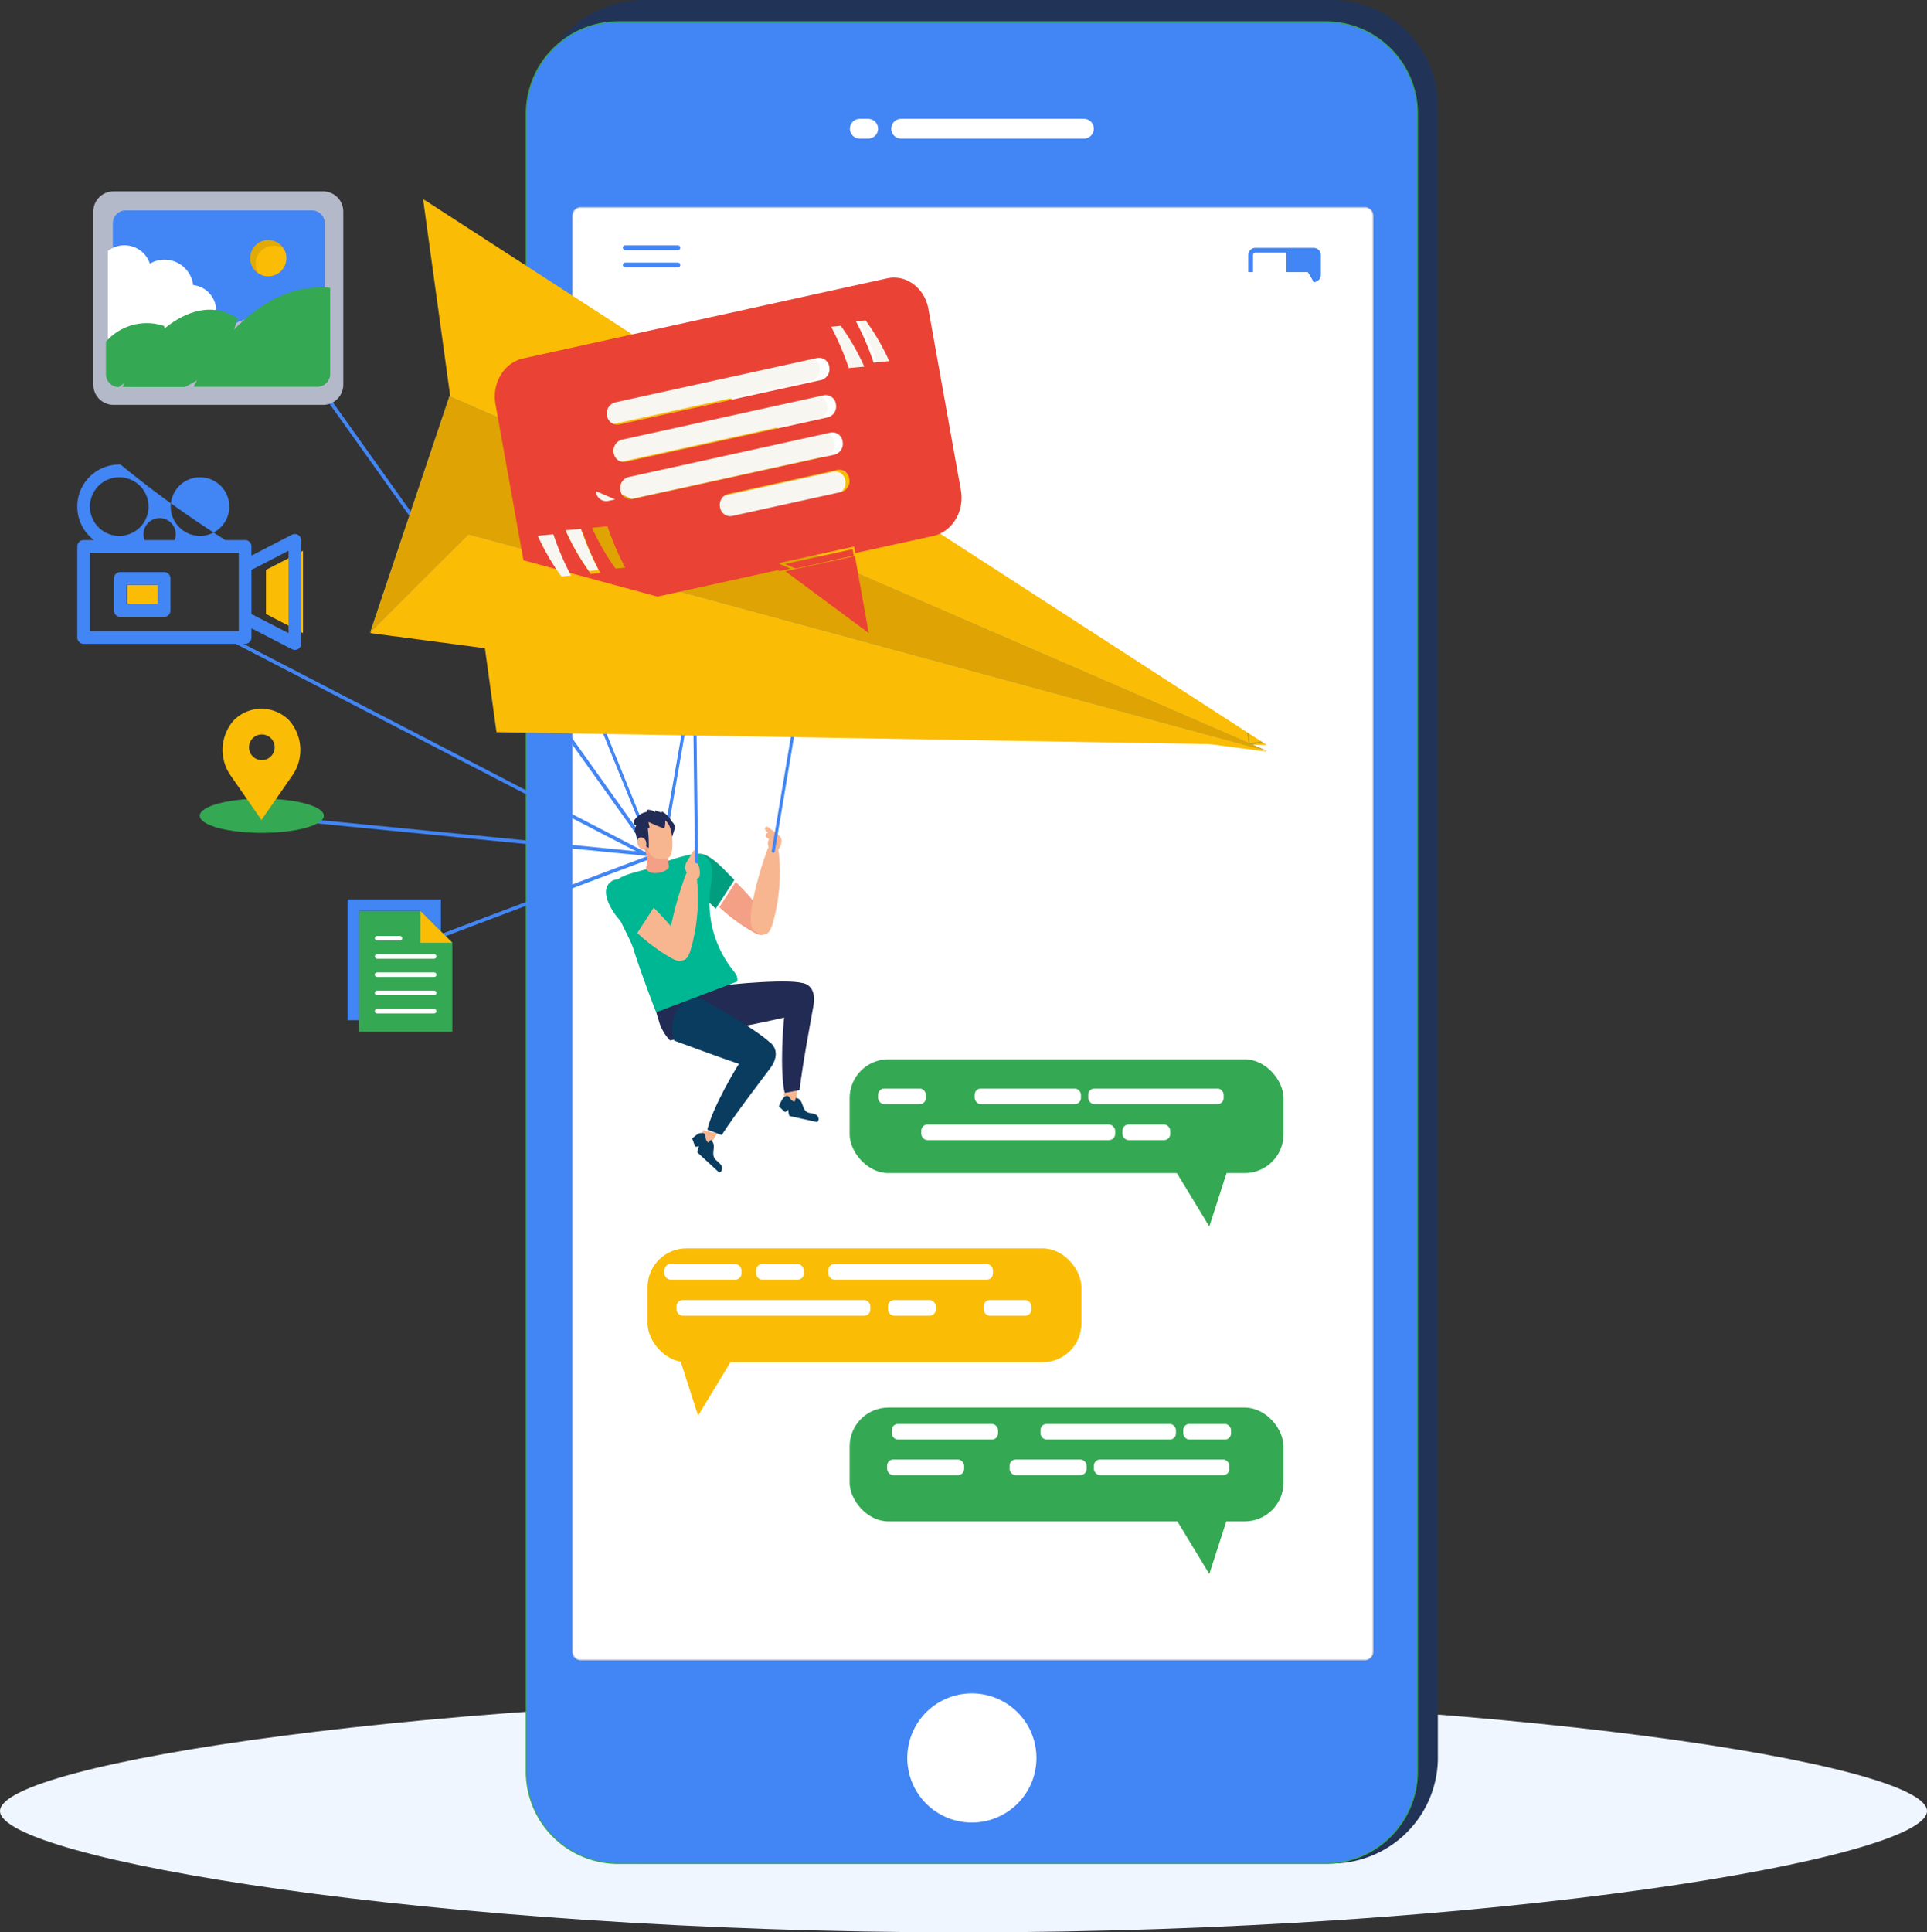 <svg xmlns="http://www.w3.org/2000/svg" width="375.507" height="376.481" viewBox="0 0 375.507 376.481">
  <rect x="0" y="0" width="375.507" height="376.481" fill="#333333" stroke="none"/>
  <g id="Group_5760" data-name="Group 5760" transform="translate(-206.547 -1367)">
    <path id="floor" d="M187.754-3.1C291.447-3.1,375.507,10,375.507,19.241s-84.06,23.642-187.754,23.642S0,28.483,0,19.241,84.06-3.1,187.754-3.1Z" transform="translate(206.547 1700.598)" fill="#eff6ff"/>
    <g id="Group_5759" data-name="Group 5759" transform="translate(-10926 2092)">
      <path id="Rectangle_1012" data-name="Rectangle 1012" d="M20.4,0H155.032a20.661,20.661,0,0,1,20.4,20.907V342.156a20.661,20.661,0,0,1-20.4,20.907H20.4A20.661,20.661,0,0,1,0,342.155V20.907A20.661,20.661,0,0,1,20.4,0Z" transform="translate(11237.306 -725)" fill="#213458"/>
      <path id="Path_11118" data-name="Path 11118" d="M17.915,0H155.743a17.916,17.916,0,0,1,17.916,17.916V340.908a17.915,17.915,0,0,1-17.915,17.915H17.915A17.915,17.915,0,0,1,0,340.908V17.915A17.915,17.915,0,0,1,17.915,0Z" transform="translate(11235.101 -720.761)" fill="#4285f4" stroke="#34a853" stroke-width="0.2"/>
      <path id="Path_11117" data-name="Path 11117" d="M1.568,0h152.76A1.568,1.568,0,0,1,155.9,1.568v279.8a1.568,1.568,0,0,1-1.568,1.568H1.568A1.568,1.568,0,0,1,0,281.363V1.568A1.568,1.568,0,0,1,1.568,0Z" transform="translate(11244.164 -684.558)" fill="#fff" stroke="#d5d5d5" stroke-width="0.2"/>
      <path id="Path_7953" data-name="Path 7953" d="M9.982,3.847A1.923,1.923,0,1,1,9.982,0H45.609a1.923,1.923,0,1,1,0,3.847ZM3.563,0a1.923,1.923,0,1,1,0,3.847H1.924A1.923,1.923,0,1,1,1.924,0Z" transform="translate(11298.163 -701.845)" fill="#fff" fill-rule="evenodd"/>
      <path id="Path_7954" data-name="Path 7954" d="M12.585,25.169A12.584,12.584,0,1,0,0,12.585,12.584,12.584,0,0,0,12.585,25.169Z" transform="translate(11309.346 -395.083)" fill="#fff" fill-rule="evenodd"/>
      <g id="Group_1705" data-name="Group 1705" transform="translate(11253.931 -677.197)">
        <path id="Path_7967" data-name="Path 7967" d="M.465.936A.468.468,0,1,1,.465,0H10.7a.468.468,0,0,1,0,.936Zm0,6.722a.466.466,0,0,1,0-.932H10.7a.466.466,0,0,1,0,.932Zm0-3.361a.468.468,0,1,1,0-.936H10.7a.468.468,0,0,1,0,.936Z" transform="translate(0.003 0)" fill="#4285f4" fill-rule="evenodd"/>
        <path id="Path_7968" data-name="Path 7968" d="M13.725.418ZM1.419.932H7.428V5.769H1.419a.471.471,0,0,1-.341-.142.479.479,0,0,1-.147-.341V1.419A.488.488,0,0,1,1.419.932ZM12.722,0H1.419A1.424,1.424,0,0,0,0,1.419V5.286A1.424,1.424,0,0,0,1.419,6.7h11.3a1.416,1.416,0,0,0,.971-.388l.032-.029a1.419,1.419,0,0,0,.416-1V1.419A1.422,1.422,0,0,0,12.722,0Z" transform="translate(121.857 0.477)" fill="#4285f4" fill-rule="evenodd"/>
      </g>
    </g>
    <path id="Path_5823" data-name="Path 5823" d="M5528.48,1389.444h0a2.726,2.726,0,0,1-2.729-2.721v-15.552a2.725,2.725,0,0,1,2.73-2.721h0a2.724,2.724,0,0,1,2.729,2.721v15.552A2.726,2.726,0,0,1,5528.48,1389.444Z" transform="translate(-5161.22 68.517)" fill="#19203a"/>
    <path id="Path_5824" data-name="Path 5824" d="M5528.48,1637.054h0a2.725,2.725,0,0,1-2.729-2.721v-15.552a2.726,2.726,0,0,1,2.729-2.721h0a2.726,2.726,0,0,1,2.729,2.721v15.552a2.724,2.724,0,0,1-2.729,2.721Z" transform="translate(-5161.22 -155.231)" fill="#19203a"/>
    <path id="Path_5825" data-name="Path 5825" d="M5001.909,1177v249.968h139.8V1177a16.556,16.556,0,0,0-2.84-9.32H5004.749A16.556,16.556,0,0,0,5001.909,1177Z" transform="translate(-4677.49 252.329)" fill="#fff"/>
    <line id="Line_307" data-name="Line 307" x1="71" y1="7" transform="translate(262.5 1526.5)" fill="none" stroke="#4285f4" stroke-width="0.7"/>
    <line id="Line_308" data-name="Line 308" x1="83" y1="43" transform="translate(249.5 1490.5)" fill="none" stroke="#4285f4" stroke-width="0.7"/>
    <line id="Line_309" data-name="Line 309" x2="67" y2="94" transform="translate(267.5 1440.5)" fill="none" stroke="#4285f4" stroke-width="0.7"/>
    <path id="Path_5829" data-name="Path 5829" d="M5101.11,2008.615a.305.305,0,0,1-.264-.2l-15.521-38.244a.354.354,0,0,1,.153-.445.294.294,0,0,1,.4.169l15.126,37.274,7.006-40.125a.305.305,0,0,1,.121-.209.309.309,0,0,1,.235-.057.336.336,0,0,1,.24.395l-7.187,41.169a.318.318,0,0,1-.263.27A.218.218,0,0,1,5101.11,2008.615Z" transform="translate(-4766.027 -472.029)" fill="#4285f4"/>
    <path id="Path_5830" data-name="Path 5830" d="M5247.43,2637.667c-.048-1.564-.238-4.153-2.125-4.035a71.477,71.477,0,0,0-9.938,2.252c-1.777.713-1.035,3.176-.525,4.635a8.829,8.829,0,0,0,2.248,4.008l9.688-2.2A9.464,9.464,0,0,0,5247.43,2637.667Z" transform="translate(-4899.958 -1074.815)" fill="#222b54" fill-rule="evenodd"/>
    <path id="Path_5831" data-name="Path 5831" d="M5343.884,2628.04c.951.761,1.333,3.891.843,5.018-.413.951-15.669,3.721-18,4.25-2.093-1.967-2.683-5.539,1.126-8.9C5328.179,2628.119,5342.378,2626.834,5343.884,2628.04Z" transform="translate(-4980.588 -1069.315)" fill="#222b54" fill-rule="evenodd"/>
    <line id="Line_306" data-name="Line 306" x1="53" y2="20" transform="translate(281.5 1533.5)" fill="none" stroke="#4285f4" stroke-width="0.7"/>
    <path id="Path_5832" data-name="Path 5832" d="M5477.721,2846.134l2.7-.914a15.557,15.557,0,0,1-.947,4.605C5479.067,2850.5,5478.354,2848.819,5477.721,2846.134Z" transform="translate(-5118.502 -1266.074)" fill="#f7b690"/>
    <path id="Path_5833" data-name="Path 5833" d="M5473.108,2633.619c.479-2.7,2.463-3.867,3.348-3.674,1.5.327,2.43,1.807,1.975,4.367-.578,3.253-2.126,11.382-2.706,16.448l-2.9.56C5471.871,2647.281,5472.405,2637.571,5473.108,2633.619Z" transform="translate(-5113.368 -1071.386)" fill="#222b54" fill-rule="evenodd"/>
    <path id="Path_5834" data-name="Path 5834" d="M5465.25,2861.262a6.769,6.769,0,0,1,.868-1.675c.226-.184.523-.458.826-.389.344.077.468.542.716.773a1.425,1.425,0,0,0,.65.348l.274-.748c1.667.333.935,2.592,2.614,2.949a4.755,4.755,0,0,1,1.205.3,1.01,1.01,0,0,1,.57,1.085.774.774,0,0,1-.27.4l-5.423-1.2s-.285-1.07-.173-1.232a3.165,3.165,0,0,1-.657.481Z" transform="translate(-5106.928 -1278.693)" fill="#0a3c5f" fill-rule="evenodd"/>
    <path id="Path_5835" data-name="Path 5835" d="M5279.4,2667.942c.505,1.166-.508,4.121-1.422,4.851-.773.622-15.371-5.013-17.65-5.783-.99-2.833-.36-7.566,4.433-8.505C5265.177,2658.427,5278.6,2666.084,5279.4,2667.942Z" transform="translate(-4922.395 -1097.268)" fill="#0a3c5f" fill-rule="evenodd"/>
    <path id="Path_5836" data-name="Path 5836" d="M5324.634,2928.91l2.765.623a13.855,13.855,0,0,1-2.815,3.546C5323.94,2933.457,5324.032,2931.6,5324.634,2928.91Z" transform="translate(-4981.118 -1341.709)" fill="#f7b690"/>
    <path id="Path_5837" data-name="Path 5837" d="M5337.213,2749.5c1.585-2.121,3.829-2.1,4.521-1.463,1.179,1.082,1.361,2.879-.141,4.887-1.909,2.552-6.771,8.879-9.463,13.024l-2.791-1.046C5330.242,2760.853,5334.894,2752.6,5337.213,2749.5Z" transform="translate(-4984.956 -1177.804)" fill="#0a3c5f" fill-rule="evenodd"/>
    <path id="Path_5838" data-name="Path 5838" d="M5307.109,2935.212c.1-.037,1.008-.94,1.485-1.013.277-.043.657-.127.894.095.268.25.177.725.294,1.058a1.676,1.676,0,0,0,.423.65l.563-.513c1.322,1.175-.294,2.772,1.026,3.975a5.393,5.393,0,0,1,.931.9,1.082,1.082,0,0,1,.037,1.258.667.667,0,0,1-.41.209l-4.245-3.919s.213-1.09.38-1.174a2.85,2.85,0,0,1-.783.076Z" transform="translate(-4965.687 -1346.412)" fill="#0a3c5f" fill-rule="evenodd"/>
    <path id="Path_5839" data-name="Path 5839" d="M5354.339,2430.912a34.752,34.752,0,0,0,6.772,4.955c.656.366,1.471.7,2.087.257a2.221,2.221,0,0,0,.38-2.584c-1.047-2.3-3.691-5.2-6.043-7.56Z" transform="translate(-5007.623 -887.173)" fill="#f4a086"/>
    <path id="Path_5840" data-name="Path 5840" d="M5305.3,2373.239c-1.459-1.438-4.87-5.387-7.065-3.89-2.568,1.75,0,5.717,1.319,7.275a36.71,36.71,0,0,0,2.974,3.121l3.652-5.632Z" transform="translate(-4956.518 -835.693)" fill="#009e7f" fill-rule="evenodd"/>
    <path id="Path_5841" data-name="Path 5841" d="M5418.319,2350.152c.2-.545.5-1.17,1.028-1.246.779-.111,1.178,1,1.268,1.867a36.036,36.036,0,0,1-1.185,13.554c-.69,2.413-1.559,2.736-3.566,1.542C5413.651,2364.554,5417.041,2353.552,5418.319,2350.152Z" transform="translate(-5062.29 -817.468)" fill="#f7b690"/>
    <path id="Path_5842" data-name="Path 5842" d="M5446.362,2317.111a2.307,2.307,0,0,0-.862-.951l-1.483-1.1c-.2-.147-.464-.3-.66-.145a.5.5,0,0,0-.029.638,1.19,1.19,0,0,0,.545.364.818.818,0,0,0-.476.915l.607.424a1.868,1.868,0,0,0-.075,1.567c.216.856.645,1.884,1.452,1.074C5445.97,2319.309,5446.71,2318.012,5446.362,2317.111Z" transform="translate(-5087.612 -786.778)" fill="#f7b690"/>
    <path id="Path_5843" data-name="Path 5843" d="M5169.782,2389.951a21.134,21.134,0,0,1-3.548-15.439c.245-1.851.571-4.051-.667-5.327-1.046-1.082-2.7-.893-4.1-.556a43.279,43.279,0,0,0-7.083,2.428c-1.382.6-5.554,1.208-6.521,2.538-2.606,3.58,2.274,9.774,3.377,13.5.886,2.993,4.216,11.932,4.354,12.09l15.76-5.979C5171.7,2392.09,5170.619,2391.154,5169.782,2389.951Z" transform="translate(-4821.177 -834.966)" fill="#00b793" fill-rule="evenodd"/>
    <path id="Path_5844" data-name="Path 5844" d="M5203.47,2483.162a34.766,34.766,0,0,0,6.772,4.956c.657.366,1.472.7,2.085.257a2.216,2.216,0,0,0,.381-2.584c-1.046-2.3-3.691-5.2-6.043-7.56Z" transform="translate(-4872.738 -934.389)" fill="#f7b690"/>
    <path id="Path_5845" data-name="Path 5845" d="M5154.431,2425.483c-1.46-1.439-4.87-5.387-7.066-3.89-2.568,1.751,0,5.718,1.319,7.276a36.587,36.587,0,0,0,2.974,3.12l3.652-5.632Q5154.87,2425.916,5154.431,2425.483Z" transform="translate(-4821.628 -882.904)" fill="#00b793" fill-rule="evenodd"/>
    <path id="Path_5846" data-name="Path 5846" d="M5267.458,2402.4c.206-.545.5-1.17,1.027-1.246.781-.112,1.179,1,1.269,1.866a36.037,36.037,0,0,1-1.186,13.554c-.689,2.414-1.558,2.736-3.565,1.542C5262.79,2416.8,5266.179,2405.8,5267.458,2402.4Z" transform="translate(-4927.395 -864.684)" fill="#f7b690"/>
    <path id="Path_5847" data-name="Path 5847" d="M5296.161,2365.761a2.542,2.542,0,0,1,.457-1.247l.974-1.659c.13-.222.321-.476.556-.42.21.051.309.344.253.571a1.335,1.335,0,0,1-.374.571.736.736,0,0,1,.761.635l-.408.654c.442.239.56.866.625,1.408.1.881.075,2.013-.952,1.617C5297.3,2367.612,5296.16,2366.742,5296.161,2365.761Z" transform="translate(-4956.126 -829.772)" fill="#f7b690"/>
    <path id="Path_5848" data-name="Path 5848" d="M5215.381,2335.723a3.233,3.233,0,0,0-4.171.059c1.521,2.938,1.585,3.139,1.176,5.338.6,1.738,4.281.781,4.46-.239C5216.63,2338.924,5216.218,2336.333,5215.381,2335.723Z" transform="translate(-4879.952 -804.978)" fill="#f4a086"/>
    <path id="Path_5849" data-name="Path 5849" d="M5254.354,2295a1.721,1.721,0,0,1,.71.988,2.091,2.091,0,0,1-.141.969l-.381,1.216a5.221,5.221,0,0,1-.628-1.472,2.753,2.753,0,0,0-.8-1.346c-.251-.19-.588-.331-.666-.658a.449.449,0,0,1,.666-.518A9.485,9.485,0,0,1,5254.354,2295Z" transform="translate(-4917.041 -768.047)" fill="#222b56" fill-rule="evenodd"/>
    <path id="Path_5850" data-name="Path 5850" d="M5220.3,2297.955a2.408,2.408,0,0,1,4.246-.45c1.094,1.5,1.047,5.3.571,6.208-.834,1.593-3.507.713-4.042-.179C5220.292,2302.228,5219.649,2299.456,5220.3,2297.955Z" transform="translate(-4887.858 -770.115)" fill="#f7b690"/>
    <path id="Path_5851" data-name="Path 5851" d="M5206.83,2312.342a25.817,25.817,0,0,1,.215,4.017c-.353-.063-.979-.975-1.577-.779-.19.063-.429.272-.528-.156-.625-2.713-.693-2.549-.309-2.913C5205.482,2311.712,5206.606,2311.89,5206.83,2312.342Z" transform="translate(-4874.08 -784.171)" fill="#222b56" fill-rule="evenodd"/>
    <path id="Path_5852" data-name="Path 5852" d="M5209.029,2337.714a1.823,1.823,0,0,0,.6,1.148c.929.792,1.371-.721,1.029-1.5C5210.253,2336.428,5208.878,2336.491,5209.029,2337.714Z" transform="translate(-4878.282 -806.562)" fill="#f7b690"/>
    <path id="Path_5853" data-name="Path 5853" d="M5204.456,2282.676a4.426,4.426,0,0,1,1.458.752,4.243,4.243,0,0,0-2.093-2.5.143.143,0,0,0-.07.113.145.145,0,0,0,.054.122l-1.305-.441c.009.112.018.224.028.338a2.57,2.57,0,0,0-1.569-.476q.018.191.036.38a3.778,3.778,0,0,0-2.324,1.337,1.224,1.224,0,0,0-.347.79c.009.3.286.594.541.482a1.936,1.936,0,0,0-.25,1.678.666.666,0,0,1,.4-.549l.278-.31a3.581,3.581,0,0,1,1.63-.206c.155.024.337.047.443-.082.122-.149-.261-1.113-.125-1.133a30.784,30.784,0,0,0,2.893,1.225c.221-.1.277-.392.286-.646A5.643,5.643,0,0,0,5204.456,2282.676Z" transform="translate(-4868.281 -755.82)" fill="#222b56" fill-rule="evenodd"/>
    <path id="Path_5854" data-name="Path 5854" d="M5452.979,1999.779a.314.314,0,0,1-.043-.006.336.336,0,0,1-.243-.393l6.424-38.321a.305.305,0,0,1,.353-.269.336.336,0,0,1,.244.393l-6.427,38.321A.313.313,0,0,1,5452.979,1999.779Z" transform="translate(-5095.756 -466.634)" fill="#4285f4"/>
    <path id="Path_5855" data-name="Path 5855" d="M5312.792,2068.848a.321.321,0,0,1-.29-.332l-.4-33.265a.322.322,0,0,1,.3-.34.331.331,0,0,1,.308.332l.4,33.265a.323.323,0,0,1-.3.341Z" transform="translate(-4970.527 -533.641)" fill="#4285f4"/>
    <path id="Path_5856" data-name="Path 5856" d="M2005.588,975.506,1830.86,952.4l17.446-31.352Z" transform="translate(-1552.166 537.939)" fill="#fbbc05"/>
    <g id="Group_689" data-name="Group 689" transform="translate(279.472 1460.267)" opacity="0.5">
      <path id="Path_5857" data-name="Path 5857" d="M3486.57,1433.23l-.482-.065-1.449-1.1-.515.837-.252-.033.583-.944-4.474-3.389.732.254,3.868,2.929.809-1.31.223.077-.846,1.373Z" transform="translate(-3323.872 -1381.533)" fill="#376b68"/>
      <path id="Path_5859" data-name="Path 5859" d="M3433.24,1425.11l2.425-3.93.225.078-2.4,3.885Z" transform="translate(-3281.579 -1374.873)" fill="#376b68"/>
    </g>
    <path id="Path_5860" data-name="Path 5860" d="M2103.486,481.5,1939.05,375.11l14.306,103.874Z" transform="translate(-1650.064 1030.661)" fill="#fbbc05"/>
    <path id="Path_5861" data-name="Path 5861" d="M2005.588,836.392l-155.594-42.2-19.133,19.093,15.431-45.978Z" transform="translate(-1552.166 676.902)" fill="#799ea8"/>
    <g id="Group_690" data-name="Group 690" transform="translate(289.009 1405.906)" opacity="0.33">
      <path id="Path_5863" data-name="Path 5863" d="M3617.583,1467.15l.25.162.281,2,2.224-.383.309.2-2.5.429.006.038-1.544-.026,1.282-.22Z" transform="translate(-3457.041 -1363.396)" fill="#376b68"/>
      <path id="Path_5864" data-name="Path 5864" d="M1939.29,376.562l.185-.032.308.2-.459.079Z" transform="translate(-1939.29 -376.53)" fill="#376b68"/>
    </g>
    <path id="Path_5865" data-name="Path 5865" d="M2005.588,836.392l-155.594-42.2-19.133,19.093,15.431-45.978Z" transform="translate(-1552.166 676.902)" fill="#dfa403"/>
    <path id="Path_5868" data-name="Path 5868" d="M2781.8,1081.861l13.145-2.891.228,1.274-11.348,2.5Z" transform="translate(-2422.26 395.023)" fill="#ea4335"/>
    <path id="Path_5869" data-name="Path 5869" d="M5360.572,1597.728a2.193,2.193,0,0,1-1.555,2.576l-21.3,4.684a2,2,0,0,1-2.326-1.723,2.192,2.192,0,0,1,1.556-2.576l21.3-4.685A1.992,1.992,0,0,1,5360.572,1597.728Z" transform="translate(-4989.309 -137.113)" fill="#f7f6f0"/>
    <path id="Path_5870" data-name="Path 5870" d="M5119.21,1451.8l39.405-8.667a2,2,0,0,1,2.325,1.723,2.192,2.192,0,0,1-1.555,2.576l-39.405,8.668a2,2,0,0,1-2.325-1.723A2.193,2.193,0,0,1,5119.21,1451.8Z" transform="translate(-4793.187 1.042)" fill="#f7f6f0"/>
    <path id="Path_5871" data-name="Path 5871" d="M5132.912,1528.243l39.405-8.667a2,2,0,0,1,2.326,1.723,2.194,2.194,0,0,1-1.555,2.576l-38.019,8.361-3.739-1.617A2.175,2.175,0,0,1,5132.912,1528.243Z" transform="translate(-4805.422 -68.035)" fill="#f7f6f0"/>
    <path id="Path_5872" data-name="Path 5872" d="M5145.718,1371.005l-39.406,8.667a1.994,1.994,0,0,1-2.324-1.723,2.194,2.194,0,0,1,1.554-2.576l39.405-8.667a2,2,0,0,1,2.325,1.723A2.2,2.2,0,0,1,5145.718,1371.005Z" transform="translate(-4780.984 70.109)" fill="#f7f6f0"/>
    <path id="Path_5873" data-name="Path 5873" d="M5616.008,1290.2a43.689,43.689,0,0,1,4.614,7.938l-3.036.291a54.518,54.518,0,0,0-3.445-8.044Z" transform="translate(-5240.166 139.195)" fill="#f7f6f0"/>
    <path id="Path_5874" data-name="Path 5874" d="M5563.32,1301.565l1.869-.185a44,44,0,0,1,4.582,7.945l-3.005.285A54.35,54.35,0,0,0,5563.32,1301.565Z" transform="translate(-5194.727 129.092)" fill="#f7f6f0"/>
    <path id="Path_5875" data-name="Path 5875" d="M4879.847,1218.336l70.926-15.6c3.711-.816,7.313,1.854,8.05,5.964l6.326,35.3c.738,4.11-1.674,8.1-5.382,8.919l-15.187,3.34-.229-1.274-13.146,2.893-1.555.342,1.379,1.021-25,5.5-26.119-7.084-4.28-23.878-1.17-6.525C4873.727,1223.145,4876.138,1219.151,4879.847,1218.336Zm59.648,1.626a2,2,0,0,0-2.325-1.723l-39.405,8.667a2.194,2.194,0,0,0-1.555,2.576,2,2,0,0,0,2.326,1.723l39.405-8.667a2.194,2.194,0,0,0,1.553-2.576Zm-41.985,16.792a2,2,0,0,0,2.326,1.723l39.4-8.667a2.193,2.193,0,0,0,1.556-2.576,2,2,0,0,0-2.325-1.723l-39.405,8.668A2.2,2.2,0,0,0,4897.51,1236.754Zm53.679-17.894a43.691,43.691,0,0,0-4.613-7.938l-1.868.19a54.519,54.519,0,0,1,3.445,8.043Zm-4.865,1.07a43.971,43.971,0,0,0-4.582-7.945l-1.868.185a54.309,54.309,0,0,1,3.444,8.044Zm-4.477,24.422a2.193,2.193,0,0,0,1.555-2.576,2,2,0,0,0-2.325-1.723l-21.3,4.684a2.193,2.193,0,0,0-1.556,2.576,2,2,0,0,0,2.325,1.723Zm-42.112,14.735a54.608,54.608,0,0,1-3.443-8.043l-3,.285a44.04,44.04,0,0,0,4.581,7.946Zm-6.7,1.248,1.868-.186a54.591,54.591,0,0,1-3.445-8.043l-3.036.292A43.315,43.315,0,0,0,4893.039,1260.335Zm5.78-16.311a2,2,0,0,0,2.325,1.723l1.387-.306,38.018-8.361a2.2,2.2,0,0,0,1.556-2.576,2,2,0,0,0-2.326-1.723l-39.405,8.667a2.174,2.174,0,0,0-1.582,2.373,1.462,1.462,0,0,0,.024.2Z" transform="translate(-4571.361 218.499)" fill="#ea4335"/>
    <path id="Path_5876" data-name="Path 5876" d="M2793.49,1092.36l1.441,8.042,1.249,6.97-16.24-12.032,2.2-.484Z" transform="translate(-2420.345 382.97)" fill="#ea4335"/>
    <path id="Path_5877" data-name="Path 5877" d="M2766.838,1110.723l-1.377-1.021,1.555-.342,2.025.879Z" transform="translate(-2408.481 367.55)" fill="#ea4335"/>
    <path id="Path_5878" data-name="Path 5878" d="M5133.782,1637.946a2,2,0,0,1-2.325-1.723c-.013-.068-.021-.136-.027-.2l3.739,1.617Z" transform="translate(-4808.754 -173.338)" fill="#f7f6f0"/>
    <path id="Path_5879" data-name="Path 5879" d="M5076.625,1711.94a54.413,54.413,0,0,0,3.444,8.044l-1.868.19a43.928,43.928,0,0,1-4.582-7.946Z" transform="translate(-4756.865 -241.923)" fill="#f7f6f0"/>
    <path id="Path_5880" data-name="Path 5880" d="M5028.952,1731.153l-1.868.185a43.733,43.733,0,0,1-4.613-7.937l3.036-.292A54.123,54.123,0,0,0,5028.952,1731.153Z" transform="translate(-4711.128 -252.017)" fill="#f7f6f0"/>
    <rect id="Rectangle_319" data-name="Rectangle 319" width="84.543" height="22.176" rx="7.56" transform="translate(372.112 1573.375)" fill="#34a853"/>
    <path id="Path_5881" data-name="Path 5881" d="M3461.513,2280.916l-5.087,15.773-9.8-16.149Z" transform="translate(-3014.223 -690.724)" fill="#34a853"/>
    <rect id="Rectangle_320" data-name="Rectangle 320" width="9.321" height="3.042" rx="1.2" transform="translate(377.654 1579.074)" fill="#fff"/>
    <rect id="Rectangle_321" data-name="Rectangle 321" width="20.704" height="3.042" rx="1.2" transform="translate(396.481 1579.074)" fill="#fff"/>
    <rect id="Rectangle_322" data-name="Rectangle 322" width="26.395" height="3.042" rx="1.2" transform="translate(418.605 1579.074)" fill="#fff"/>
    <rect id="Rectangle_323" data-name="Rectangle 323" width="37.778" height="3.041" rx="1.2" transform="translate(386.074 1586.087)" fill="#fff"/>
    <rect id="Rectangle_324" data-name="Rectangle 324" width="9.32" height="3.041" rx="1.2" transform="translate(425.273 1586.087)" fill="#fff"/>
    <rect id="Rectangle_325" data-name="Rectangle 325" width="84.543" height="22.176" rx="7.56" transform="translate(332.736 1610.221)" fill="#fbbc05"/>
    <path id="Path_5882" data-name="Path 5882" d="M2497.37,2663.236l5.087,15.773,9.8-16.149Z" transform="translate(-2159.88 -1036.207)" fill="#fbbc05"/>
    <rect id="Rectangle_326" data-name="Rectangle 326" width="15.012" height="3.041" rx="1.2" transform="translate(336.02 1613.277)" fill="#fff"/>
    <rect id="Rectangle_327" data-name="Rectangle 327" width="9.32" height="3.041" rx="1.2" transform="translate(353.867 1613.277)" fill="#fff"/>
    <rect id="Rectangle_328" data-name="Rectangle 328" width="32.087" height="3.041" rx="1.2" transform="translate(367.952 1613.277)" fill="#fff"/>
    <rect id="Rectangle_329" data-name="Rectangle 329" width="37.778" height="3.041" rx="1.2" transform="translate(338.372 1620.291)" fill="#fff"/>
    <rect id="Rectangle_330" data-name="Rectangle 330" width="9.32" height="3.041" rx="1.2" transform="translate(379.592 1620.291)" fill="#fff"/>
    <rect id="Rectangle_331" data-name="Rectangle 331" width="9.32" height="3.041" rx="1.2" transform="translate(398.221 1620.291)" fill="#fff"/>
    <rect id="Rectangle_332" data-name="Rectangle 332" width="84.543" height="22.176" rx="7.56" transform="translate(372.112 1641.233)" fill="#34a853"/>
    <path id="Path_5883" data-name="Path 5883" d="M3461.513,2980.586l-5.087,15.773-9.8-16.149Z" transform="translate(-3014.223 -1322.693)" fill="#34a853"/>
    <rect id="Rectangle_333" data-name="Rectangle 333" width="15.012" height="3.042" rx="1.2" transform="translate(379.411 1651.355)" fill="#fff"/>
    <rect id="Rectangle_334" data-name="Rectangle 334" width="15.012" height="3.042" rx="1.2" transform="translate(403.276 1651.355)" fill="#fff"/>
    <rect id="Rectangle_335" data-name="Rectangle 335" width="26.395" height="3.042" rx="1.2" transform="translate(419.71 1651.355)" fill="#fff"/>
    <rect id="Rectangle_336" data-name="Rectangle 336" width="20.704" height="3.042" rx="1.2" transform="translate(380.328 1644.426)" fill="#fff"/>
    <rect id="Rectangle_337" data-name="Rectangle 337" width="26.395" height="3.042" rx="1.2" transform="translate(409.302 1644.426)" fill="#fff"/>
    <rect id="Rectangle_338" data-name="Rectangle 338" width="9.32" height="3.042" rx="1.2" transform="translate(437.118 1644.426)" fill="#fff"/>
    <g id="Group_5755" data-name="Group 5755" transform="translate(70 56)">
      <path id="Path_5884" data-name="Path 5884" d="M3700.948,1042.206a5.708,5.708,0,1,0-5.708-5.708A5.708,5.708,0,0,0,3700.948,1042.206Z" transform="translate(-3524.242 373.196)" fill="none"/>
      <path id="Path_5885" data-name="Path 5885" d="M3641.74,1118.664h5.861a3.142,3.142,0,1,0-5.861,0Z" transform="translate(-3476.574 297.549)" fill="none"/>
      <path id="Path_5886" data-name="Path 5886" d="M3535.558,1042.206a5.708,5.708,0,1,0-5.708-5.708A5.708,5.708,0,0,0,3535.558,1042.206Z" transform="translate(-3376.385 373.196)" fill="none"/>
      <path id="Path_5887" data-name="Path 5887" d="M3529.82,1200.588h29V1185.31h-29Z" transform="translate(-3375.875 233.376)" fill="none"/>
      <rect id="Rectangle_339" data-name="Rectangle 339" width="6.071" height="3.771" transform="translate(161.365 1424.938)" fill="#fbbc05"/>
      <path id="Path_5888" data-name="Path 5888" d="M1170.21,519.171l7.218,3.724V506.85l-7.218,3.723Z" transform="translate(-981.832 911.454)" fill="#fbbc05"/>
      <path id="Path_5889" data-name="Path 5889" d="M3581.027,1233.72h8.545a1.236,1.236,0,0,0,1.236-1.237v-6.246a1.236,1.236,0,0,0-1.236-1.237h-8.545a1.237,1.237,0,0,0-1.237,1.237v6.244a1.237,1.237,0,0,0,1.237,1.24Zm1.237-6.245h6.072v3.771h-6.072Z" transform="translate(-3421.042 197.462)" fill="#4285f4"/>
      <path id="Path_5890" data-name="Path 5890" d="M3546.852,1018.4a1.237,1.237,0,0,0-1.21-.043l-7.888,4.069v-1.793a1.236,1.236,0,0,0-1.237-1.237h-3.852a204.442,204.442,0,0,1-20.422-14.707,8.181,8.181,0,0,0-5.18,14.707h-2.011a1.237,1.237,0,0,0-1.237,1.237v17.75a1.237,1.237,0,0,0,1.237,1.237h31.47a1.237,1.237,0,0,0,1.237-1.237v-1.793l7.888,4.069a1.237,1.237,0,0,0,1.8-1.1v-20.1A1.237,1.237,0,0,0,3546.852,1018.4Zm-19.122-11.236a5.708,5.708,0,1,1-5.708,5.708,5.708,5.708,0,0,1,5.708-5.708Zm-4.937,12.232h-5.861a3.142,3.142,0,1,1,5.86,0Zm-16.508-6.522a5.708,5.708,0,1,1,5.708,5.708,5.708,5.708,0,0,1-5.708-5.708Zm29,11.582v12.691h-29v-15.276h29Zm9.69,13.074-7.218-3.722v-8.6l7.218-3.723Z" transform="translate(-3352.208 396.821)" fill="#4285f4"/>
    </g>
    <g id="Group_5757" data-name="Group 5757" transform="translate(16 -9)">
      <ellipse id="Ellipse_205" data-name="Ellipse 205" cx="12.091" cy="3.335" rx="12.091" ry="3.335" transform="translate(229.477 1531.598)" fill="#34a853"/>
      <path id="Path_5891" data-name="Path 5891" d="M2750.012,676.656h0a7.578,7.578,0,0,0-10.718,0h0a8.693,8.693,0,0,0-.7,10.705l6.063,8.752,6.063-8.752A8.688,8.688,0,0,0,2750.012,676.656Zm-5.284,7.787a2.5,2.5,0,1,1,2.5-2.5,2.5,2.5,0,0,1-2.5,2.5Z" transform="translate(-2503.158 839.649)" fill="#fbbc05"/>
    </g>
    <g id="Group_5758" data-name="Group 5758">
      <path id="Path_5892" data-name="Path 5892" d="M427.949,220.2l-6.214-6.213H409.75v23.524h18.2Z" transform="translate(-133.266 1330.479)" fill="#34a853"/>
      <path id="Path_5893" data-name="Path 5893" d="M378.4,182.639h11.984l3.995,3.995V180.42h-18.2v23.524H378.4Z" transform="translate(-101.916 1361.829)" fill="#4285f4"/>
      <path id="Path_5894" data-name="Path 5894" d="M3147.825,1016.863h11.1a.444.444,0,1,0,0-.888h-11.1a.444.444,0,0,0,0,.888Z" transform="translate(-2867.791 536.926)" fill="#fff"/>
      <path id="Path_5895" data-name="Path 5895" d="M3147.827,963.158h4.438a.444.444,0,0,0,0-.888h-4.438a.444.444,0,0,0,0,.888Z" transform="translate(-2867.792 587.081)" fill="#fff"/>
      <path id="Path_5896" data-name="Path 5896" d="M3158.689,1069.69h-11.1a.444.444,0,1,0,0,.887h11.1a.444.444,0,1,0,0-.887Z" transform="translate(-2867.558 486.763)" fill="#fff"/>
      <path id="Path_5897" data-name="Path 5897" d="M3158.922,1123.385h-11.1a.444.444,0,0,0,0,.888h11.1a.444.444,0,1,0,0-.888Z" transform="translate(-2867.791 436.618)" fill="#fff"/>
      <path id="Path_5898" data-name="Path 5898" d="M3158.922,1177.095h-11.1a.444.444,0,0,0,0,.888h11.1a.444.444,0,1,0,0-.888Z" transform="translate(-2867.791 386.459)" fill="#fff"/>
      <path id="Path_5899" data-name="Path 5899" d="M591.02,213.99V220.2h6.214Z" transform="translate(-302.552 1330.479)" fill="#fbbc05"/>
    </g>
    <g id="Group_5756" data-name="Group 5756" transform="translate(19 -25)">
      <path id="Path_5900" data-name="Path 5900" d="M4051.6,1288.12h-40.837a3.936,3.936,0,0,0-3.936,3.936v33.726a3.936,3.936,0,0,0,3.936,3.936H4051.6a3.936,3.936,0,0,0,3.935-3.936v-33.726A3.936,3.936,0,0,0,4051.6,1288.12Z" transform="translate(-3801.095 141.162)" fill="#b4b9c9"/>
      <path id="Path_5901" data-name="Path 5901" d="M4087.054,1341.936v-12.428a2.5,2.5,0,0,0-2.5-2.508h-36.3a2.5,2.5,0,0,0-2.5,2.5v22.832l4.757,4.329Z" transform="translate(-3836.22 105.997)" fill="#4285f4"/>
      <path id="Path_5902" data-name="Path 5902" d="M4045.713,1398.931a5.222,5.222,0,0,1,8.182,2.456,5.631,5.631,0,0,1,8.433,4.177,5.033,5.033,0,0,1,4.484,4.783l-6.089,5.95-15.012.122Z" transform="translate(-3837.14 41.975)" fill="#fff"/>
      <path id="Path_5903" data-name="Path 5903" d="M4057.077,1556.081a10.568,10.568,0,0,0-11.327,3.051v6.351a2.5,2.5,0,0,0,2.5,2.5l9.956-7.532Z" transform="translate(-3837.551 -100.566)" fill="#34a853"/>
      <path id="Path_5905" data-name="Path 5905" d="M4072.07,1543.166c3.323-8.82,13.74-19.224,22.41-13.35l-2.881,9.264-7.333,4.091Z" transform="translate(-3860.638 -75.77)" fill="#34a853"/>
      <path id="Path_5907" data-name="Path 5907" d="M4226.875,1499.865v-16.756c-16.676-1.658-26.6,19.257-26.6,19.257h24.1a2.5,2.5,0,0,0,2.5-2.5Z" transform="translate(-3974.991 -35.013)" fill="#34a853"/>
      <path id="Path_5908" data-name="Path 5908" d="M4226.875,1485.224v-2.115c-16.676-1.658-26.6,19.257-26.6,19.257h3.391C4206.586,1497.341,4214.776,1485.434,4226.875,1485.224Z" transform="translate(-3974.991 -35.013)" opacity="0"/>
      <ellipse id="Ellipse_206" data-name="Ellipse 206" cx="3.534" cy="3.534" rx="3.534" ry="3.534" transform="translate(236.288 1438.77)" fill="#fbbc05"/>
      <path id="Path_5909" data-name="Path 5909" d="M4314.3,1392.173a3.533,3.533,0,0,1,5.423-2.988,3.534,3.534,0,1,0-4.875,4.875A3.522,3.522,0,0,1,4314.3,1392.173Z" transform="translate(-4076.932 51.231)" opacity="0.1"/>
    </g>
  </g>
</svg>
